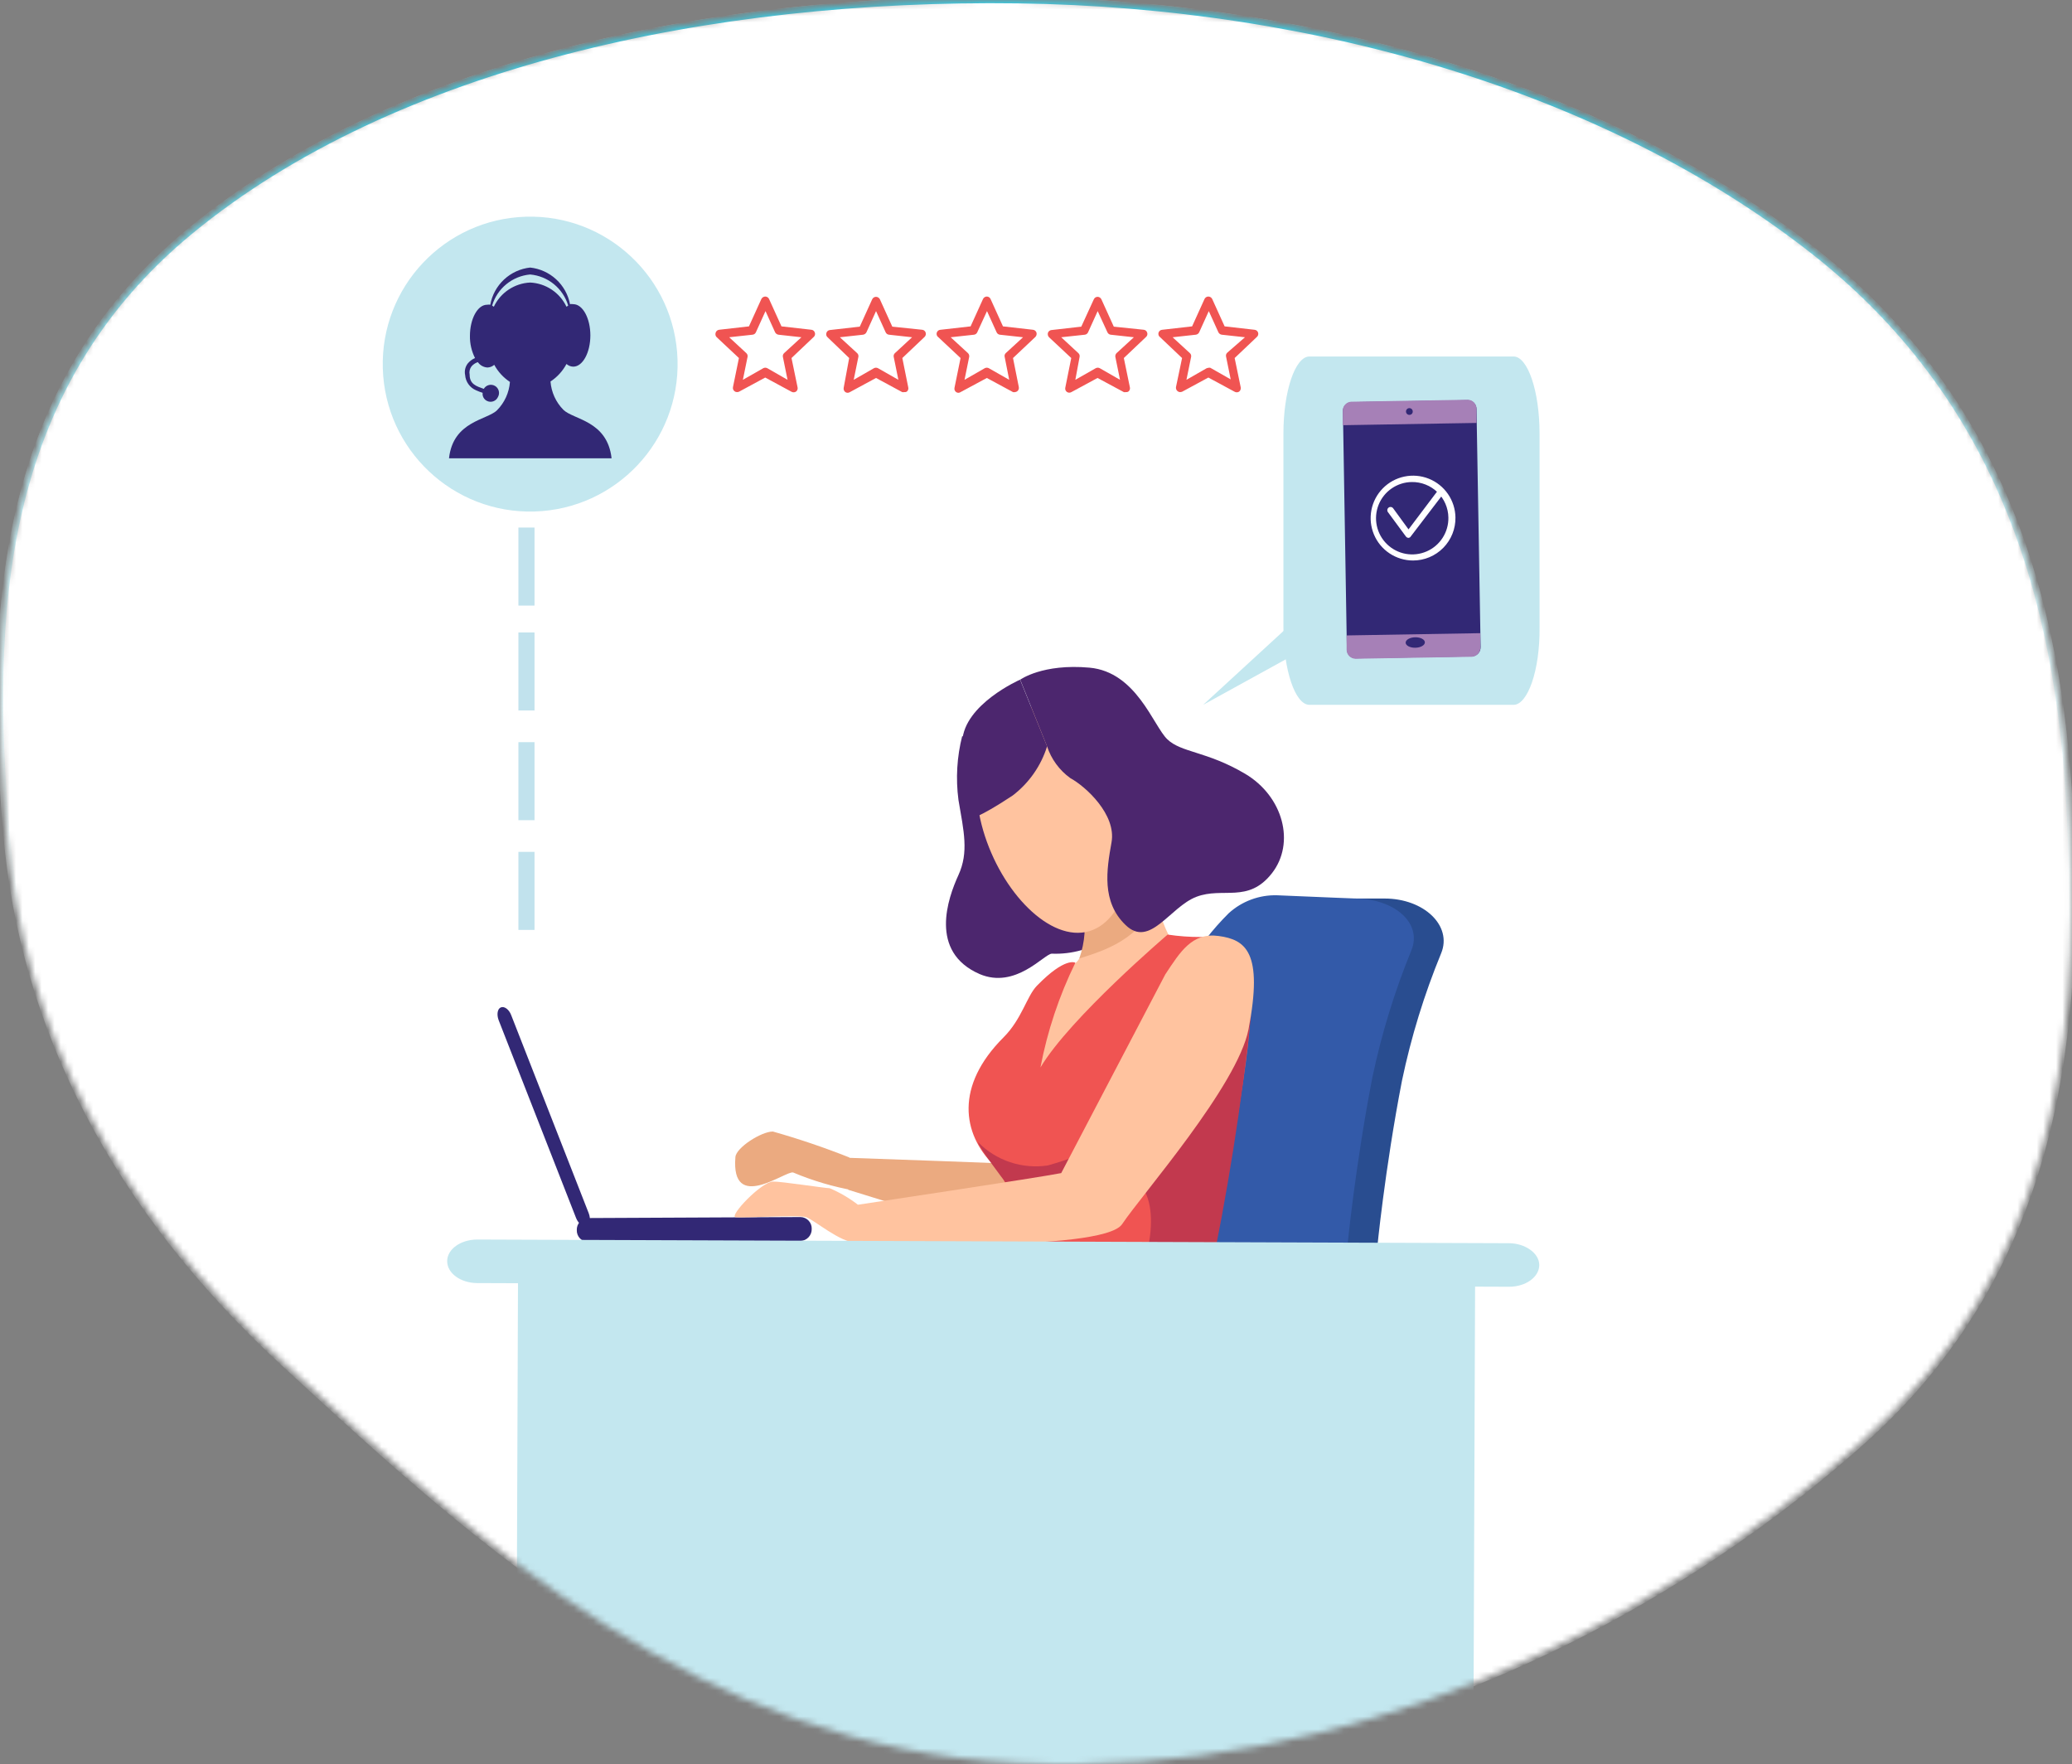 <svg width="323" height="275" viewBox="0 0 323 275" fill="none" xmlns="http://www.w3.org/2000/svg">
<rect x="0" y="0" width="323" height="275" fill="#808080" stroke="none"/>
<mask id="mask0" mask-type="alpha" maskUnits="userSpaceOnUse" x="0" y="0" width="323" height="275">
<path fill-rule="evenodd" clip-rule="evenodd" d="M158.695 0.027C110.851 -0.613 61.462 9.912 29.766 35.931C-0.555 60.822 -1.767 96.34 0.968 129.505C3.499 160.212 18.095 188.35 44.324 212.514C74.989 240.763 109.262 272.326 158.695 274.808C209.966 277.383 257.488 253.7 290.068 224.853C319.809 198.519 324.101 163.542 322.796 129.505C321.539 96.7 313.568 63.474 282.956 39.32C251.158 14.231 205.656 0.656 158.695 0.027Z" fill="white"/>
</mask>
<g mask="url(#mask0)">
<path fill-rule="evenodd" clip-rule="evenodd" d="M158.695 0.027C110.851 -0.613 61.462 9.912 29.766 35.931C-0.555 60.822 -1.767 96.34 0.968 129.505C3.499 160.212 18.095 188.35 44.324 212.514C74.989 240.763 109.262 272.326 158.695 274.808C209.966 277.383 257.488 253.7 290.068 224.853C319.809 198.519 324.101 163.542 322.796 129.505C321.539 96.7 313.568 63.474 282.956 39.32C251.158 14.231 205.656 0.656 158.695 0.027Z" fill="white"/>
<path fill-rule="evenodd" clip-rule="evenodd" d="M158.695 0.027C110.851 -0.613 61.462 9.912 29.766 35.931C-0.555 60.822 -1.767 96.34 0.968 129.505C3.499 160.212 18.095 188.35 44.324 212.514C74.989 240.763 109.262 272.326 158.695 274.808C209.966 277.383 257.488 253.7 290.068 224.853C319.809 198.519 324.101 163.542 322.796 129.505C321.539 96.7 313.568 63.474 282.956 39.32C251.158 14.231 205.656 0.656 158.695 0.027Z" stroke="white"/>
<path fill-rule="evenodd" clip-rule="evenodd" d="M158.695 0.027C110.851 -0.613 61.462 9.912 29.766 35.931C-0.555 60.822 -1.767 96.34 0.968 129.505C3.499 160.212 18.095 188.35 44.324 212.514C74.989 240.763 109.262 272.326 158.695 274.808C209.966 277.383 257.488 253.7 290.068 224.853C319.809 198.519 324.101 163.542 322.796 129.505C321.539 96.7 313.568 63.474 282.956 39.32C251.158 14.231 205.656 0.656 158.695 0.027Z" stroke="url(#paint0_linear)"/>
<path d="M83.321 79.723C96.008 79.351 105.992 68.764 105.62 56.077C105.248 43.389 94.661 33.405 81.973 33.777C69.285 34.15 59.302 44.736 59.674 57.424C60.046 70.112 70.633 80.096 83.321 79.723Z" fill="#C3E7EF"/>
<path d="M215.847 140.045C221.995 140.045 226.424 144.297 224.661 148.572C222.023 154.982 219.98 161.62 218.558 168.404C215.847 182.374 214.657 194.846 214.657 194.846H178.916C180.493 183.465 182.7 172.181 185.527 161.044C187.441 154.108 191.15 147.8 196.28 142.755C198.315 140.932 200.974 139.961 203.706 140.045H215.847Z" fill="#294D90"/>
<path d="M211.197 140.045C217.345 140.045 221.774 143.857 220.012 148.132C217.387 154.544 215.351 161.182 213.93 167.964C211.219 181.934 210.03 194.406 210.03 194.406H174.244C175.82 183.032 178.027 171.755 180.855 160.626C182.761 153.702 186.445 147.396 191.542 142.337C193.598 140.465 196.299 139.462 199.078 139.538L211.197 140.045Z" fill="#335AA9"/>
<path d="M163.338 181.647C159.922 181.405 132.378 180.458 132.378 180.458L132.224 185.438L161.883 194.626C164.611 194.367 167.161 193.158 169.089 191.211C173.253 187.685 163.338 181.647 163.338 181.647Z" fill="#EBAA80"/>
<path d="M168.78 140.772C169.366 143.198 169.366 145.728 168.78 148.154C167.744 151.503 166.114 149.939 164.373 151.767C162.14 154.924 160.828 158.64 160.583 162.499C160.583 165.473 155.867 170.52 161.266 170.52C166.665 170.52 170.08 171.181 173.209 165.231C176.338 159.282 182.839 146.854 182.839 146.854C182.839 146.854 178.96 141.543 179.864 131.208C176.496 134.757 172.783 137.96 168.78 140.772V140.772Z" fill="#FFC39F"/>
<path d="M167.635 150.049C167.635 150.049 166.07 149.079 161.641 153.64C160.054 155.271 159.305 158.819 156.441 161.683C148.838 169.285 150.05 176.689 154.832 181.515C159.614 186.341 158.49 199.937 158.49 199.937H188.348C188.348 199.937 194.804 165.76 194.804 159.568C194.804 153.376 192.843 146.192 187.202 146.038C185.469 146.048 183.737 145.923 182.024 145.664C182.024 145.664 166.819 158.62 162.192 166.377C163.271 160.716 165.101 155.225 167.635 150.049V150.049Z" fill="#F05452"/>
<path d="M150.005 114.682C149.174 117.941 148.972 121.329 149.41 124.664C150.247 129.578 151.041 132.817 149.41 136.386C147.78 139.956 144.761 148.33 152.693 151.811C158.312 154.213 162.72 148.726 163.953 148.638C167.082 148.767 170.169 147.894 172.768 146.148C175.919 143.526 167.898 137.136 167.898 137.136L150.005 114.682Z" fill="#4C266E"/>
<path d="M168.251 141.301C168.755 142.633 169.031 144.041 169.066 145.466C168.971 146.804 168.697 148.123 168.251 149.388C171.909 148.22 177.969 146.479 180.282 140.001C180.394 135.887 180.21 131.771 179.731 127.683L168.251 141.301Z" fill="#EBAA80"/>
<path d="M163.338 181.647C163.338 181.647 188.899 174.904 195.024 158.246C193.538 172.232 191.332 186.133 188.414 199.892H177.396C177.396 199.892 181.957 188.875 177.396 184.159C172.835 179.444 159.768 187.685 157.741 185.569C152.606 178.959 152.452 178.011 152.452 178.011C153.85 179.434 155.566 180.505 157.458 181.137C159.35 181.769 161.365 181.944 163.338 181.647V181.647Z" fill="#C2394E"/>
<path d="M91.767 189.073C92.119 189.955 91.965 190.858 91.414 191.079C90.885 191.277 90.158 190.726 89.806 189.845L77.73 158.995C77.4 158.114 77.554 157.21 78.083 157.012C78.634 156.792 79.361 157.342 79.691 158.224L91.767 189.073Z" fill="#322875"/>
<path d="M91.634 193.569C91.4 193.56 91.169 193.505 90.956 193.408C90.743 193.31 90.551 193.171 90.391 192.999C90.231 192.828 90.107 192.626 90.026 192.406C89.944 192.186 89.906 191.952 89.915 191.718V191.718C89.897 191.242 90.068 190.779 90.39 190.428C90.712 190.077 91.159 189.868 91.634 189.845L124.797 189.69C125.034 189.696 125.266 189.749 125.482 189.845C125.698 189.941 125.893 190.08 126.055 190.252C126.217 190.424 126.343 190.627 126.426 190.848C126.509 191.07 126.547 191.305 126.538 191.541V191.541C126.55 192.019 126.375 192.483 126.049 192.833C125.724 193.183 125.275 193.392 124.797 193.414L91.634 193.569Z" fill="#322875"/>
<path d="M132.379 180.391C128.483 178.847 124.512 177.501 120.48 176.359C118.673 176.359 114.75 178.871 114.64 180.347C113.913 189.161 122.529 182.375 123.653 182.749C126.733 184.044 129.948 184.99 133.238 185.57C135.75 185.57 132.379 180.391 132.379 180.391Z" fill="#EBAA80"/>
<path d="M181.649 151.878L165.431 182.838C162.06 183.521 133.722 187.773 133.722 187.773L133.237 193.679C133.237 193.679 171.909 195.332 174.928 190.792C177.947 186.253 192.931 169.198 194.628 160.428C196.964 148.33 194.143 146.457 189.978 145.884C185.814 145.311 183.985 148.352 181.649 151.878Z" fill="#FFC39F"/>
<path d="M133.745 187.773C132.392 186.729 130.911 185.863 129.338 185.195C128.632 185.195 121.647 184.115 120.523 184.16C118.717 184.16 113.626 189.536 114.662 189.712C115.698 189.889 124.446 189.294 125.68 189.712C126.914 190.131 130.99 193.679 133.48 193.679C135.97 193.679 133.745 187.773 133.745 187.773Z" fill="#FFC39F"/>
<path d="M153.268 129.446C156.088 139.053 163.712 146.92 169.794 145.135C175.876 143.35 178.079 132.641 175.281 123.1C172.482 113.559 165.718 108.623 159.636 110.407C153.554 112.192 150.469 119.817 153.268 129.446Z" fill="#FFC39F"/>
<path d="M163.227 116.335C163.882 118.319 165.147 120.046 166.841 121.271C169.242 122.571 174.046 126.956 173.275 131.275C172.504 135.594 171.688 140.552 175.478 144.188C179.268 147.823 182.353 141.367 186.496 139.78C190.639 138.194 194.561 140.838 198.263 136.123C201.965 131.407 200.048 124.113 194.076 120.588C188.105 117.062 184.138 117.326 181.957 115.211C179.775 113.096 177.153 104.722 169.837 104.061C162.522 103.4 159.04 105.934 159.04 105.934L163.227 116.335Z" fill="#4C266E"/>
<path d="M163.227 116.335C162.275 119.375 160.404 122.046 157.873 123.981C152.298 127.683 151.02 127.683 151.02 127.683C150.187 123.692 149.847 119.615 150.006 115.541C150.314 109.746 159.018 105.934 159.018 105.934L163.227 116.335Z" fill="#4C266E"/>
<path d="M87.823 63.869C86.653 62.684 85.943 61.122 85.817 59.462C86.863 58.773 87.719 57.834 88.308 56.729C88.599 56.99 88.974 57.138 89.365 57.148C90.841 57.148 92.031 54.944 92.031 52.278C92.031 49.612 90.841 47.408 89.365 47.408C89.198 47.377 89.026 47.377 88.858 47.408C88.57 45.917 87.81 44.558 86.692 43.531C85.573 42.504 84.155 41.862 82.644 41.701C81.122 41.867 79.694 42.521 78.574 43.566C77.454 44.61 76.702 45.989 76.43 47.496C76.263 47.465 76.091 47.465 75.924 47.496C74.447 47.496 73.257 49.7 73.257 52.366C73.239 53.559 73.511 54.739 74.051 55.804C73.616 55.992 73.232 56.279 72.927 56.641C72.73 56.894 72.59 57.186 72.518 57.498C72.446 57.81 72.442 58.135 72.508 58.448C72.544 58.962 72.722 59.457 73.021 59.877C73.32 60.297 73.73 60.626 74.205 60.828C74.541 60.983 74.887 61.115 75.24 61.224V61.224C75.203 61.485 75.252 61.751 75.379 61.982C75.506 62.212 75.705 62.395 75.946 62.502C76.096 62.573 76.259 62.613 76.425 62.62C76.59 62.627 76.756 62.601 76.912 62.543C77.067 62.486 77.21 62.398 77.332 62.285C77.453 62.172 77.552 62.037 77.62 61.886C77.79 61.593 77.836 61.246 77.749 60.919C77.663 60.593 77.45 60.314 77.158 60.145C76.865 59.975 76.518 59.929 76.191 60.016C75.865 60.102 75.586 60.315 75.417 60.608C74.249 60.189 73.213 59.88 73.213 58.404C73.165 58.179 73.166 57.947 73.216 57.723C73.265 57.499 73.362 57.288 73.5 57.104C73.763 56.797 74.106 56.568 74.491 56.443C74.661 56.687 74.884 56.889 75.144 57.034C75.404 57.179 75.693 57.263 75.99 57.28C76.38 57.267 76.754 57.119 77.047 56.861C77.633 57.937 78.472 58.852 79.493 59.528C79.368 61.188 78.657 62.75 77.488 63.935C75.946 65.477 70.635 65.609 69.996 71.427H95.337C94.676 65.543 89.365 65.411 87.823 63.869ZM82.644 42.781C84.005 42.901 85.297 43.428 86.354 44.293C87.411 45.157 88.184 46.319 88.572 47.629L88.308 47.805C87.794 46.723 86.995 45.8 85.998 45.137C85 44.473 83.841 44.093 82.644 44.037C81.448 44.093 80.288 44.473 79.291 45.137C78.293 45.8 77.495 46.723 76.981 47.805L76.717 47.629C77.105 46.319 77.877 45.157 78.935 44.293C79.992 43.428 81.284 42.901 82.644 42.781V42.781Z" fill="#322875"/>
<path d="M83.326 98.574H80.814V110.737H83.326V98.574Z" fill="#C1E2ED"/>
<path d="M83.326 82.224H80.814V94.387H83.326V82.224Z" fill="#C1E2ED"/>
<path d="M83.326 115.673H80.814V127.836H83.326V115.673Z" fill="#C1E2ED"/>
<path d="M83.326 132.772H80.814V144.936H83.326V132.772Z" fill="#C1E2ED"/>
<path d="M235.944 109.857H204.125C201.921 109.857 200.07 104.48 200.07 97.847V67.571C200.07 60.96 201.899 55.562 204.125 55.562H235.944C238.147 55.562 239.998 60.938 239.998 67.571V97.847C240.064 104.48 238.147 109.857 235.944 109.857Z" fill="#C3E7EF"/>
<path d="M230.17 63.715L230.809 100.822C230.827 101.189 230.702 101.549 230.459 101.825C230.216 102.1 229.875 102.27 229.509 102.299L211.308 102.607C210.956 102.591 210.624 102.444 210.375 102.196C210.126 101.947 209.98 101.614 209.963 101.263V101.263L209.347 64.133C209.328 63.772 209.451 63.418 209.69 63.147C209.929 62.875 210.264 62.707 210.625 62.679L228.826 62.371C229.179 62.382 229.514 62.527 229.764 62.776C230.014 63.026 230.159 63.362 230.17 63.715V63.715Z" fill="#322875"/>
<path d="M230.17 63.715V65.918L209.325 66.271V64.067C209.307 63.706 209.43 63.352 209.669 63.081C209.907 62.809 210.243 62.641 210.603 62.613L228.804 62.305C228.987 62.308 229.167 62.346 229.334 62.419C229.501 62.491 229.653 62.596 229.78 62.727C229.906 62.858 230.006 63.012 230.073 63.182C230.14 63.352 230.173 63.533 230.17 63.715V63.715Z" fill="#A680B7"/>
<path d="M230.766 98.685V100.889C230.784 101.256 230.658 101.615 230.415 101.891C230.173 102.167 229.832 102.337 229.465 102.365L211.264 102.673C210.898 102.656 210.553 102.497 210.302 102.23C210.051 101.962 209.914 101.608 209.92 101.241V99.038L230.766 98.685Z" fill="#A680B7"/>
<path d="M220.639 100.957C221.466 100.94 222.13 100.562 222.121 100.112C222.112 99.662 221.434 99.31 220.607 99.326C219.779 99.343 219.116 99.721 219.125 100.172C219.134 100.622 219.812 100.973 220.639 100.957Z" fill="#322875"/>
<path d="M220.232 64.134C220.239 64.264 220.194 64.393 220.108 64.491C220.021 64.59 219.9 64.651 219.77 64.662C219.663 64.676 219.555 64.657 219.46 64.607C219.365 64.558 219.287 64.481 219.237 64.386C219.186 64.291 219.166 64.183 219.178 64.077C219.191 63.971 219.235 63.87 219.306 63.789C219.376 63.709 219.47 63.651 219.574 63.625C219.678 63.599 219.787 63.605 219.888 63.642C219.988 63.679 220.075 63.746 220.137 63.834C220.198 63.922 220.232 64.026 220.232 64.134V64.134Z" fill="#322875"/>
<path d="M219.572 83.834C219.495 83.831 219.42 83.812 219.351 83.778C219.283 83.744 219.223 83.695 219.175 83.635L216.332 79.779C216.268 79.671 216.246 79.542 216.271 79.418C216.296 79.294 216.367 79.184 216.469 79.11C216.571 79.035 216.697 79.002 216.823 79.016C216.948 79.029 217.064 79.089 217.148 79.184L219.572 82.511L223.979 76.672C224.078 76.59 224.202 76.544 224.331 76.544C224.46 76.544 224.585 76.59 224.684 76.672C224.775 76.767 224.826 76.893 224.826 77.025C224.826 77.156 224.775 77.283 224.684 77.377L219.836 83.723C219.76 83.784 219.668 83.822 219.572 83.834V83.834Z" fill="white"/>
<path d="M220.277 87.359C218.974 87.359 217.7 86.974 216.616 86.252C215.531 85.531 214.684 84.505 214.181 83.303C213.677 82.102 213.54 80.778 213.786 79.499C214.032 78.22 214.651 77.042 215.565 76.113C216.478 75.184 217.646 74.546 218.921 74.279C220.196 74.011 221.521 74.127 222.731 74.61C223.941 75.094 224.981 75.924 225.72 76.996C226.459 78.069 226.866 79.336 226.887 80.639C226.902 81.516 226.742 82.387 226.416 83.202C226.09 84.017 225.606 84.759 224.99 85.384C224.375 86.01 223.641 86.507 222.832 86.846C222.023 87.185 221.154 87.359 220.277 87.359V87.359ZM220.078 75.13C218.961 75.143 217.873 75.488 216.952 76.121C216.03 76.754 215.318 77.645 214.905 78.684C214.491 79.722 214.396 80.86 214.63 81.952C214.864 83.045 215.417 84.044 216.22 84.821C217.022 85.599 218.038 86.121 219.137 86.321C220.237 86.52 221.371 86.389 222.396 85.943C223.42 85.498 224.29 84.758 224.893 83.817C225.497 82.876 225.807 81.778 225.786 80.661C225.774 79.923 225.617 79.194 225.324 78.517C225.031 77.84 224.608 77.227 224.078 76.713C223.548 76.199 222.922 75.795 222.235 75.524C221.549 75.252 220.816 75.118 220.078 75.13V75.13Z" fill="white"/>
<path d="M205.446 100.007L187.554 109.856L205.446 93.418V100.007Z" fill="#C3E7EF"/>
<path d="M80.762 196.267L80.376 301.507L229.576 302.054L229.962 196.814L80.762 196.267Z" fill="#C3E7EF"/>
<path d="M69.709 196.566C69.709 198.439 71.78 199.959 74.38 199.981L235.239 200.554C237.839 200.554 239.932 199.056 239.954 197.183C239.954 195.31 237.751 193.789 235.261 193.767L74.403 193.194C71.824 193.194 69.709 194.693 69.709 196.566V196.566Z" fill="#C3E7EF"/>
<path d="M183.962 61.114C183.826 61.114 183.694 61.068 183.588 60.982C183.487 60.907 183.409 60.805 183.363 60.689C183.316 60.572 183.302 60.445 183.323 60.321L184.271 55.804L180.855 52.564C180.744 52.489 180.659 52.381 180.613 52.254C180.567 52.128 180.562 51.99 180.598 51.861C180.635 51.732 180.711 51.617 180.817 51.534C180.922 51.45 181.052 51.402 181.186 51.397L185.835 50.868L187.774 46.593C187.828 46.481 187.913 46.386 188.018 46.32C188.123 46.254 188.245 46.218 188.369 46.218C188.493 46.221 188.614 46.257 188.719 46.323C188.824 46.389 188.909 46.482 188.964 46.593L190.904 50.868L195.553 51.397C195.68 51.405 195.802 51.45 195.903 51.528C196.003 51.606 196.079 51.712 196.119 51.832C196.159 51.953 196.162 52.083 196.128 52.206C196.094 52.328 196.024 52.438 195.928 52.52L192.468 55.804L193.416 60.387C193.437 60.511 193.423 60.638 193.376 60.755C193.33 60.871 193.252 60.973 193.151 61.048C193.045 61.112 192.923 61.146 192.799 61.146C192.674 61.146 192.552 61.112 192.446 61.048L188.369 58.844L184.293 61.048C184.188 61.09 184.076 61.112 183.962 61.114V61.114ZM188.369 57.324C188.471 57.301 188.576 57.301 188.678 57.324L191.851 59.131L191.124 55.561C191.101 55.453 191.107 55.341 191.142 55.237C191.177 55.132 191.239 55.039 191.322 54.966L194.077 52.564L190.463 52.168C190.351 52.154 190.243 52.113 190.151 52.047C190.059 51.982 189.984 51.895 189.934 51.793L188.436 48.488L186.937 51.793C186.887 51.895 186.812 51.982 186.72 52.047C186.628 52.113 186.521 52.154 186.408 52.168L182.795 52.564L185.483 55.032C185.566 55.105 185.628 55.198 185.663 55.303C185.698 55.407 185.704 55.52 185.681 55.627L184.954 59.197L188.105 57.39L188.369 57.324Z" fill="#F05452"/>
<path d="M175.5 61.114C175.399 61.136 175.293 61.136 175.192 61.114L171.093 58.91L167.017 61.114C166.908 61.179 166.783 61.21 166.656 61.204C166.53 61.197 166.409 61.154 166.307 61.078C166.206 61.003 166.129 60.899 166.087 60.78C166.044 60.66 166.038 60.532 166.069 60.409L166.995 55.803L163.535 52.564C163.448 52.476 163.386 52.366 163.355 52.246C163.324 52.127 163.326 52.001 163.359 51.881C163.397 51.762 163.47 51.656 163.568 51.578C163.666 51.5 163.785 51.452 163.91 51.441L168.559 50.912L170.52 46.637C170.57 46.526 170.651 46.433 170.752 46.366C170.854 46.3 170.972 46.264 171.093 46.262C171.218 46.262 171.339 46.298 171.445 46.364C171.55 46.43 171.634 46.525 171.688 46.637L173.627 50.912L178.299 51.396C178.421 51.409 178.536 51.458 178.63 51.536C178.725 51.615 178.793 51.719 178.828 51.837C178.872 51.955 178.878 52.084 178.847 52.206C178.815 52.328 178.747 52.438 178.651 52.52L175.192 55.803L176.139 60.387C176.166 60.511 176.155 60.64 176.108 60.758C176.061 60.875 175.98 60.976 175.875 61.048C175.761 61.11 175.629 61.134 175.5 61.114ZM165.43 52.564L168.096 55.032C168.18 55.105 168.242 55.198 168.277 55.303C168.312 55.407 168.318 55.519 168.295 55.627L167.634 59.197L170.807 57.39C170.905 57.336 171.015 57.308 171.126 57.308C171.238 57.308 171.348 57.336 171.446 57.39L174.597 59.197L173.87 55.627C173.851 55.519 173.859 55.409 173.894 55.305C173.928 55.201 173.988 55.107 174.068 55.032L176.756 52.564L173.142 52.168C173.033 52.154 172.929 52.113 172.84 52.047C172.751 51.982 172.681 51.894 172.636 51.793L171.115 48.488L169.617 51.793C169.572 51.894 169.502 51.982 169.413 52.047C169.324 52.113 169.22 52.154 169.11 52.168L165.43 52.564Z" fill="#F05452"/>
<path d="M158.224 61.114C158.123 61.136 158.018 61.136 157.916 61.114L153.839 58.911L149.741 61.114C149.641 61.184 149.522 61.222 149.399 61.222C149.277 61.222 149.158 61.184 149.058 61.114C148.953 61.043 148.872 60.942 148.825 60.824C148.778 60.706 148.767 60.577 148.793 60.453L149.741 55.804L146.281 52.564C146.169 52.488 146.083 52.377 146.038 52.249C145.992 52.121 145.989 51.981 146.028 51.851C146.068 51.721 146.148 51.606 146.257 51.524C146.365 51.443 146.498 51.398 146.634 51.397L151.305 50.868L153.245 46.593C153.298 46.481 153.383 46.386 153.488 46.32C153.593 46.254 153.715 46.218 153.839 46.218V46.218C153.961 46.22 154.079 46.256 154.18 46.322C154.282 46.389 154.362 46.483 154.412 46.593L156.351 50.868L161.023 51.397C161.148 51.408 161.267 51.456 161.365 51.534C161.463 51.612 161.535 51.718 161.574 51.837C161.607 51.957 161.608 52.083 161.577 52.203C161.546 52.322 161.484 52.432 161.398 52.52L157.916 55.804L158.819 60.321C158.845 60.443 158.836 60.569 158.794 60.686C158.751 60.803 158.676 60.906 158.577 60.982C158.475 61.059 158.352 61.105 158.224 61.114V61.114ZM148.198 52.564L150.887 55.032C150.966 55.107 151.026 55.201 151.061 55.305C151.096 55.409 151.104 55.52 151.085 55.627L150.358 59.197L153.509 57.39C153.607 57.336 153.717 57.308 153.828 57.308C153.94 57.308 154.05 57.336 154.148 57.39L157.321 59.197L156.616 55.627C156.588 55.522 156.589 55.41 156.62 55.305C156.651 55.2 156.711 55.106 156.792 55.032L159.481 52.564L155.867 52.168C155.757 52.154 155.653 52.113 155.564 52.047C155.475 51.982 155.405 51.894 155.36 51.793L153.861 48.488L152.341 51.793C152.296 51.894 152.226 51.982 152.137 52.047C152.048 52.113 151.944 52.154 151.834 52.168L148.198 52.564Z" fill="#F05452"/>
<path d="M140.971 61.114C140.862 61.134 140.75 61.134 140.641 61.114L136.564 58.91L132.488 61.114C132.383 61.183 132.26 61.22 132.135 61.22C132.01 61.22 131.887 61.183 131.782 61.114C131.682 61.039 131.604 60.937 131.557 60.821C131.511 60.704 131.497 60.577 131.518 60.453L132.377 55.803L129.006 52.564C128.91 52.482 128.842 52.373 128.811 52.25C128.779 52.128 128.786 51.999 128.83 51.881C128.864 51.764 128.933 51.659 129.027 51.58C129.121 51.502 129.237 51.453 129.359 51.441L134.03 50.912L135.969 46.637C136.023 46.525 136.107 46.43 136.213 46.364C136.318 46.298 136.44 46.262 136.564 46.262C136.688 46.265 136.809 46.301 136.913 46.367C137.018 46.433 137.103 46.526 137.159 46.637L139.098 50.912L143.748 51.396C143.874 51.405 143.994 51.452 144.092 51.53C144.191 51.609 144.263 51.716 144.299 51.837C144.337 51.956 144.34 52.083 144.309 52.204C144.278 52.325 144.213 52.435 144.122 52.52L140.663 55.803L141.588 60.387C141.617 60.509 141.609 60.636 141.566 60.754C141.523 60.871 141.446 60.974 141.346 61.048C141.232 61.11 141.1 61.134 140.971 61.114ZM130.923 52.564L133.611 55.032C133.695 55.105 133.757 55.198 133.792 55.303C133.827 55.407 133.833 55.519 133.81 55.627L133.083 59.197L136.234 57.39C136.331 57.336 136.441 57.308 136.553 57.308C136.665 57.308 136.775 57.336 136.873 57.39L140.046 59.197L139.319 55.627C139.295 55.519 139.302 55.407 139.336 55.303C139.371 55.198 139.434 55.105 139.517 55.032L142.183 52.564L138.591 52.168C138.478 52.158 138.369 52.118 138.276 52.052C138.183 51.986 138.109 51.897 138.063 51.793L136.564 48.488L135.066 51.793C135.014 51.893 134.939 51.98 134.847 52.045C134.755 52.11 134.649 52.152 134.537 52.168L130.923 52.564Z" fill="#F05452"/>
<path d="M114.881 61.114C114.745 61.114 114.613 61.068 114.507 60.982C114.406 60.908 114.329 60.805 114.286 60.688C114.243 60.57 114.236 60.443 114.264 60.321L115.19 55.804L111.73 52.564C111.639 52.479 111.575 52.369 111.543 52.248C111.512 52.127 111.516 52 111.554 51.881C111.585 51.754 111.654 51.639 111.753 51.552C111.852 51.465 111.974 51.411 112.105 51.397L116.754 50.868L118.693 46.593C118.749 46.482 118.834 46.389 118.939 46.323C119.044 46.257 119.165 46.221 119.288 46.218V46.218C119.413 46.218 119.535 46.254 119.64 46.32C119.745 46.386 119.83 46.481 119.883 46.593L121.822 50.868L126.494 51.397C126.616 51.409 126.731 51.458 126.826 51.536C126.92 51.615 126.988 51.72 127.023 51.837C127.067 51.956 127.073 52.084 127.042 52.206C127.01 52.329 126.942 52.438 126.847 52.52L123.387 55.804L124.335 60.387C124.361 60.511 124.35 60.64 124.303 60.758C124.256 60.876 124.175 60.977 124.07 61.048C123.964 61.112 123.842 61.146 123.718 61.146C123.593 61.146 123.471 61.112 123.365 61.048L119.288 58.844L115.212 61.048C115.107 61.09 114.995 61.112 114.881 61.114ZM113.669 52.564L116.336 55.032C116.419 55.105 116.481 55.198 116.516 55.303C116.551 55.407 116.557 55.52 116.534 55.627L115.807 59.197L118.98 57.39C119.078 57.336 119.188 57.308 119.299 57.308C119.411 57.308 119.521 57.336 119.619 57.39L122.77 59.197L122.043 55.627C122.02 55.52 122.026 55.407 122.061 55.303C122.096 55.198 122.158 55.105 122.241 55.032L124.929 52.564L121.36 52.168C121.248 52.152 121.142 52.11 121.05 52.045C120.958 51.98 120.883 51.893 120.831 51.793L119.333 48.488L117.834 51.793C117.787 51.897 117.714 51.987 117.621 52.053C117.528 52.118 117.419 52.158 117.305 52.168L113.669 52.564Z" fill="#F05452"/>
</g>
<defs>
<linearGradient id="paint0_linear" x1="161.5" y1="0" x2="161.5" y2="275" gradientUnits="userSpaceOnUse">
<stop offset="0.062" stop-color="#43C4D9"/>
<stop offset="0.609" stop-color="white" stop-opacity="0"/>
</linearGradient>
</defs>
</svg>
